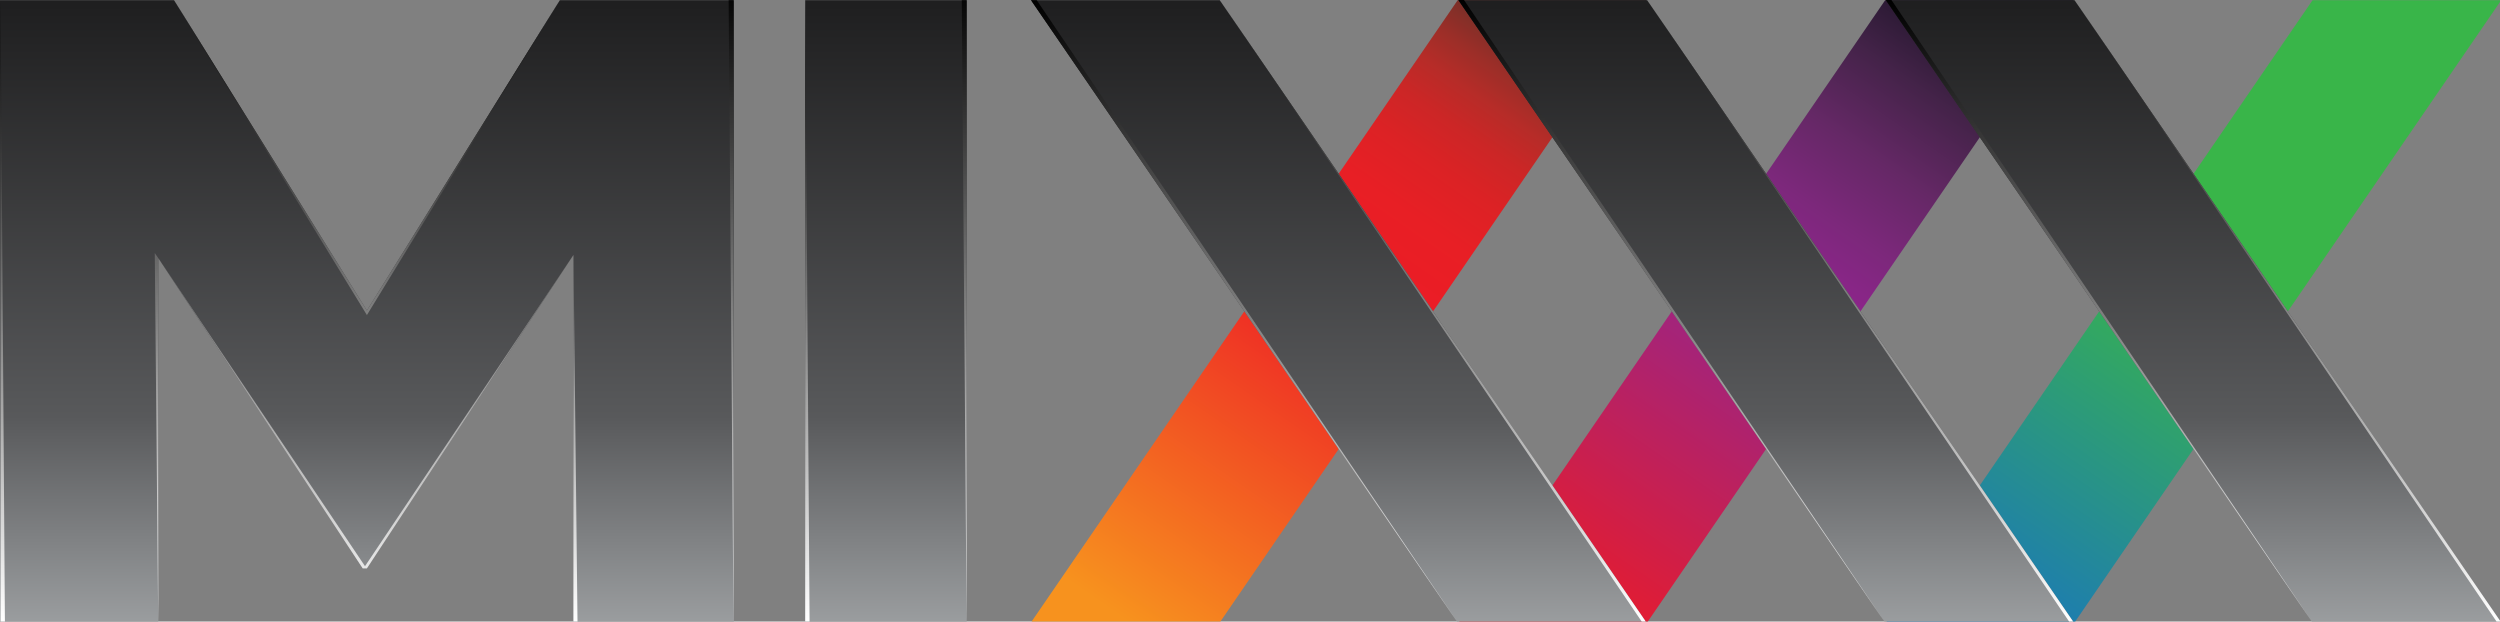 <?xml version="1.0" encoding="UTF-8"?>
<svg width="358pt" version="1.1" xmlns="http://www.w3.org/2000/svg" height="89pt" viewBox="0 0 358 89" xmlns:xlink="http://www.w3.org/1999/xlink">
 <rect x="0" y="0" width="358" height="89" fill="#808080" stroke="none"/>
 <defs>
  <linearGradient id="Grad0" y1="-0.146" x1="74.993" y2="88.767" gradientUnits="userSpaceOnUse" x2="13.486">
   <stop offset="47.8%" stop-color="#39b549" stop-opacity="1"/>
   <stop offset="100%" stop-color="#1a76bc" stop-opacity="1"/>
  </linearGradient>
  <linearGradient id="Grad1" y1="-0.15" x1="74.998" y2="88.767" gradientUnits="userSpaceOnUse" x2="13.488">
   <stop offset="0%" stop-color="#381f1f" stop-opacity="1"/>
   <stop offset="0.17%" stop-color="#3a1f20" stop-opacity="1"/>
   <stop offset="3.76%" stop-color="#5b2825" stop-opacity="1"/>
   <stop offset="7.57%" stop-color="#7c2f28" stop-opacity="1"/>
   <stop offset="11.73%" stop-color="#9b2e28" stop-opacity="1"/>
   <stop offset="16.26%" stop-color="#b62c28" stop-opacity="1"/>
   <stop offset="21.29%" stop-color="#cc2626" stop-opacity="1"/>
   <stop offset="27.1%" stop-color="#dc2225" stop-opacity="1"/>
   <stop offset="34.38%" stop-color="#e81f25" stop-opacity="1"/>
   <stop offset="47.8%" stop-color="#ed1b26" stop-opacity="1"/>
   <stop offset="100%" stop-color="#f7921e" stop-opacity="1"/>
  </linearGradient>
  <linearGradient id="Grad2" y1="-0.147" x1="74.992" y2="88.766" gradientUnits="userSpaceOnUse" x2="13.485">
   <stop offset="0%" stop-color="#120e1e" stop-opacity="1"/>
   <stop offset="2.31%" stop-color="#1b1426" stop-opacity="1"/>
   <stop offset="14.46%" stop-color="#442349" stop-opacity="1"/>
   <stop offset="25.52%" stop-color="#652866" stop-opacity="1"/>
   <stop offset="35.11%" stop-color="#7c287b" stop-opacity="1"/>
   <stop offset="42.86%" stop-color="#8b2589" stop-opacity="1"/>
   <stop offset="47.8%" stop-color="#91268f" stop-opacity="1"/>
   <stop offset="100%" stop-color="#ed1b26" stop-opacity="1"/>
  </linearGradient>
  <clipPath id="Clip0">
   <path d="M0 0 L358.182 0 L358.182 89.118 L0 89.118 L0 0 Z" transform="translate(0, 0.028)"/>
  </clipPath>
  <linearGradient id="Grad3" y1="0.247" x1="44.061" y2="93.878" gradientUnits="userSpaceOnUse" x2="44.061">
   <stop offset="0%" stop-color="#1f1f20" stop-opacity="1"/>
   <stop offset="0.556%" stop-color="#1f1f20" stop-opacity="1"/>
   <stop offset="63.333%" stop-color="#58595b" stop-opacity="1"/>
   <stop offset="100%" stop-color="#a5a8aa" stop-opacity="1"/>
  </linearGradient>
  <linearGradient id="Grad4" y1="0.247" x1="44.066" y2="93.878" gradientUnits="userSpaceOnUse" x2="44.066">
   <stop offset="0%" stop-color="#1f1f20" stop-opacity="1"/>
   <stop offset="0.556%" stop-color="#1f1f20" stop-opacity="1"/>
   <stop offset="63.333%" stop-color="#58595b" stop-opacity="1"/>
   <stop offset="100%" stop-color="#a5a8aa" stop-opacity="1"/>
  </linearGradient>
  <linearGradient id="Grad5" y1="0.247" x1="44.066" y2="93.878" gradientUnits="userSpaceOnUse" x2="44.066">
   <stop offset="0%" stop-color="#1f1f20" stop-opacity="1"/>
   <stop offset="0.556%" stop-color="#1f1f20" stop-opacity="1"/>
   <stop offset="63.333%" stop-color="#58595b" stop-opacity="1"/>
   <stop offset="100%" stop-color="#a5a8aa" stop-opacity="1"/>
  </linearGradient>
  <linearGradient id="Grad6" y1="0.247" x1="11.557" y2="93.878" gradientUnits="userSpaceOnUse" x2="11.557">
   <stop offset="0%" stop-color="#1f1f20" stop-opacity="1"/>
   <stop offset="0.556%" stop-color="#1f1f20" stop-opacity="1"/>
   <stop offset="63.333%" stop-color="#58595b" stop-opacity="1"/>
   <stop offset="100%" stop-color="#a5a8aa" stop-opacity="1"/>
  </linearGradient>
  <linearGradient id="Grad7" y1="0.247" x1="52.544" y2="93.878" gradientUnits="userSpaceOnUse" x2="52.544">
   <stop offset="0%" stop-color="#1f1f20" stop-opacity="1"/>
   <stop offset="0.556%" stop-color="#1f1f20" stop-opacity="1"/>
   <stop offset="63.333%" stop-color="#58595b" stop-opacity="1"/>
   <stop offset="100%" stop-color="#a5a8aa" stop-opacity="1"/>
  </linearGradient>
  <linearGradient id="Grad8" y1="90.637" x1="0.348" y2="-2.332" gradientUnits="userSpaceOnUse" x2="0.348">
   <stop offset="0%" stop-color="#ffffff" stop-opacity="1"/>
   <stop offset="100%" stop-color="#000000" stop-opacity="1"/>
  </linearGradient>
  <linearGradient id="Grad9" y1="90.637" x1="0.348" y2="-2.332" gradientUnits="userSpaceOnUse" x2="0.348">
   <stop offset="0%" stop-color="#ffffff" stop-opacity="1"/>
   <stop offset="100%" stop-color="#000000" stop-opacity="1"/>
  </linearGradient>
  <linearGradient id="Grad10" y1="88.656" x1="0.313" y2="1.172" gradientUnits="userSpaceOnUse" x2="0.313">
   <stop offset="0%" stop-color="#ffffff" stop-opacity="1"/>
   <stop offset="100%" stop-color="#000000" stop-opacity="1"/>
  </linearGradient>
  <linearGradient id="Grad11" y1="88.656" x1="0.312" y2="1.172" gradientUnits="userSpaceOnUse" x2="0.312">
   <stop offset="0%" stop-color="#ffffff" stop-opacity="1"/>
   <stop offset="100%" stop-color="#000000" stop-opacity="1"/>
  </linearGradient>
  <clipPath id="Clip1">
   <path d="M0 0 L88.123 0 L88.123 89.118 L0 89.118 L0 0 Z" transform="translate(147.641, 0.028)"/>
  </clipPath>
  <linearGradient id="Grad12" y1="89.118" x1="30.55" y2="-3.241" gradientUnits="userSpaceOnUse" x2="30.55">
   <stop offset="0%" stop-color="#ffffff" stop-opacity="1"/>
   <stop offset="100%" stop-color="#000000" stop-opacity="1"/>
  </linearGradient>
  <linearGradient id="Grad13" y1="90.026" x1="30.547" y2="0.105" gradientUnits="userSpaceOnUse" x2="30.547">
   <stop offset="0%" stop-color="#ffffff" stop-opacity="1"/>
   <stop offset="100%" stop-color="#000000" stop-opacity="1"/>
  </linearGradient>
  <clipPath id="Clip2">
   <path d="M0 0 L88.123 0 L88.123 89.118 L0 89.118 L0 0 Z" transform="translate(208.823, 0)"/>
  </clipPath>
  <linearGradient id="Grad14" y1="89.118" x1="30.549" y2="-3.241" gradientUnits="userSpaceOnUse" x2="30.549">
   <stop offset="0%" stop-color="#ffffff" stop-opacity="1"/>
   <stop offset="100%" stop-color="#000000" stop-opacity="1"/>
  </linearGradient>
  <linearGradient id="Grad15" y1="90.025" x1="30.549" y2="0.105" gradientUnits="userSpaceOnUse" x2="30.549">
   <stop offset="0%" stop-color="#ffffff" stop-opacity="1"/>
   <stop offset="100%" stop-color="#000000" stop-opacity="1"/>
  </linearGradient>
  <clipPath id="Clip3">
   <path d="M0 0 L88.123 0 L88.123 89.118 L0 89.118 L0 0 Z" transform="translate(270.034, 0)"/>
  </clipPath>
  <linearGradient id="Grad16" y1="89.118" x1="30.549" y2="-3.241" gradientUnits="userSpaceOnUse" x2="30.549">
   <stop offset="0%" stop-color="#ffffff" stop-opacity="1"/>
   <stop offset="100%" stop-color="#000000" stop-opacity="1"/>
  </linearGradient>
  <linearGradient id="Grad17" y1="90.025" x1="30.549" y2="0.105" gradientUnits="userSpaceOnUse" x2="30.549">
   <stop offset="0%" stop-color="#ffffff" stop-opacity="1"/>
   <stop offset="100%" stop-color="#000000" stop-opacity="1"/>
  </linearGradient>
  <linearGradient id="Grad18" y1="52.641" x1="0.292" y2="-37.899" gradientUnits="userSpaceOnUse" x2="0.292">
   <stop offset="0%" stop-color="#ffffff" stop-opacity="1"/>
   <stop offset="100%" stop-color="#000000" stop-opacity="1"/>
  </linearGradient>
  <linearGradient id="Grad19" y1="52.916" x1="0.248" y2="-35.326" gradientUnits="userSpaceOnUse" x2="0.248">
   <stop offset="0%" stop-color="#ffffff" stop-opacity="1"/>
   <stop offset="100%" stop-color="#000000" stop-opacity="1"/>
  </linearGradient>
  <linearGradient id="Grad20" y1="89.12" x1="27.626" y2="0.13" gradientUnits="userSpaceOnUse" x2="27.626">
   <stop offset="0%" stop-color="#ffffff" stop-opacity="1"/>
   <stop offset="100%" stop-color="#000000" stop-opacity="1"/>
  </linearGradient>
  <linearGradient id="Grad21" y1="53.389" x1="29.726" y2="-36.621" gradientUnits="userSpaceOnUse" x2="29.726">
   <stop offset="0%" stop-color="#ffffff" stop-opacity="1"/>
   <stop offset="100%" stop-color="#000000" stop-opacity="1"/>
  </linearGradient>
 </defs>
 <g id="Background">
  <path style="fill:url(#Grad0); fill-rule:nonzero;stroke:none;" id=" polygon460" d="M0 89.118 L61.111 0 L88.123 0 L27.023 89.118 L0 89.118 Z" transform="translate(270.048, 0.028)"/>
  <path style="fill:url(#Grad1); fill-rule:nonzero;stroke:none;" id=" polygon485" d="M0 89.118 L61.107 0 L88.134 0 L27.034 89.118 L0 89.118 Z" transform="translate(147.63, 0.028)"/>
  <path style="fill:url(#Grad2); fill-rule:nonzero;stroke:none;" id=" polygon504" d="M0 89.118 L61.11 0 L88.123 0 L27.022 89.118 L0 89.118 Z" transform="translate(208.845, 0.028)"/>
 </g>
 <g id="New Layer 1">
  <g id="Group9" clip-path="url(#Clip0)">
   <path style="fill:url(#Grad3); fill-rule:nonzero;stroke:none;" id=" polygon515" d="M88.123 89.118 L27.023 0 L0 0 L61.096 89.118 L88.123 89.118 Z" transform="translate(147.641, 0.028)"/>
   <path style="fill:url(#Grad4); fill-rule:nonzero;stroke:none;" id=" polygon524" d="M88.133 89.118 L27.022 0 L0 0 L61.11 89.118 L88.133 89.118 Z" transform="translate(208.845, 0.028)"/>
   <path style="fill:url(#Grad5); fill-rule:nonzero;stroke:none;" id=" polygon533" d="M88.134 89.118 L27.023 0 L0 0 L61.111 89.118 L88.134 89.118 Z" transform="translate(270.048, 0.028)"/>
   <path style="fill:url(#Grad6); fill-rule:evenodd;stroke:none;" id=" rect542" d="M0 0 L23.115 0 L23.115 89.118 L0 89.118 L0 0 Z" transform="translate(115.307, 0.028)"/>
   <path style="fill:url(#Grad7); fill-rule:nonzero;stroke:none;" id=" polygon551" d="M22.665 89.118 L22.665 36.93 L51.941 81.368 L52.538 81.368 L82.118 36.478 L82.118 89.118 L105.087 89.118 L105.087 0 L80.171 0 L52.538 44.437 L24.919 0 L0 0 L0 89.118 L22.665 89.118 Z" transform="translate(0, 0.028)"/>
  </g>
 </g>
 <g id="New Layer 2">
  <path style="fill:url(#Grad8); fill-rule:nonzero;stroke:none;" id=" polygon569" d="M0.696 89.118 L0.696 0 L0 0 L0.696 89.118 Z" transform="translate(137.725, 0.028)"/>
  <path style="fill:url(#Grad9); fill-rule:nonzero;stroke:none;" id=" polygon576" d="M0.697 89.118 L0.697 0 L0 0 L0.697 89.118 Z" transform="translate(104.34, 0.028)"/>
  <path style="fill:url(#Grad10); fill-rule:nonzero;stroke:none;" id=" polygon583" d="M0.625 89.118 L0 0 L0 89.118 L0.625 89.118 Z" transform="translate(115.307, 0.028)"/>
  <path style="fill:url(#Grad11); fill-rule:nonzero;stroke:none;" id=" polygon590" d="M0.625 89.118 L0 0 L0 89.118 L0.625 89.118 Z" transform="translate(0.079, 0.028)"/>
  <g id="g592" clip-path="url(#Clip1)">
   <path style="fill:url(#Grad12); fill-rule:nonzero;stroke:none;" id=" polygon599" d="M61.1 89.118 L0 0 L60.524 89.118 L61.1 89.118 Z" transform="translate(174.664, 0.028)"/>
   <path style="fill:url(#Grad13); fill-rule:nonzero;stroke:none;" id=" polygon606" d="M0.821 0 L0 0 L61.096 89.118 L0.821 0 Z" transform="translate(147.641, 0.028)"/>
  </g>
  <g id="g608" clip-path="url(#Clip2)">
   <path style="fill:url(#Grad14); fill-rule:nonzero;stroke:none;" id=" polygon615" d="M61.1 89.118 L0 0 L60.525 89.118 L61.1 89.118 Z" transform="translate(235.846, 0)"/>
   <path style="fill:url(#Grad15); fill-rule:nonzero;stroke:none;" id=" polygon622" d="M0.822 0 L0 0 L61.097 89.118 L0.822 0 Z" transform="translate(208.823, 0)"/>
  </g>
  <g id="g624" clip-path="url(#Clip3)">
   <path style="fill:url(#Grad16); fill-rule:nonzero;stroke:none;" id=" polygon631" d="M61.1 89.118 L0 0 L60.525 89.118 L61.1 89.118 Z" transform="translate(297.057, 0)"/>
   <path style="fill:url(#Grad17); fill-rule:nonzero;stroke:none;" id=" polygon638" d="M0.821 0 L0 0 L61.097 89.118 L0.821 0 Z" transform="translate(270.034, 0)"/>
  </g>
  <path style="fill:url(#Grad18); fill-rule:nonzero;stroke:none;" id=" polygon645" d="M0 0 L0 52.64 L0.583 52.64 L0 0 Z" transform="translate(82.118, 36.506)"/>
  <path style="fill:url(#Grad19); fill-rule:nonzero;stroke:none;" id=" polygon652" d="M0.497 52.916 L0.497 0.728 L0 0 L0.497 52.916 Z" transform="translate(22.163, 36.23)"/>
  <path style="fill:url(#Grad20); fill-rule:nonzero;stroke:none;" id=" polygon659" d="M27.622 45.09 L55.252 0 L27.619 44.437 L0 0 L27.622 45.09 Z" transform="translate(24.919, 0.028)"/>
  <path style="fill:url(#Grad21); fill-rule:nonzero;stroke:none;" id=" polygon666" d="M0 0.452 L29.276 44.89 L29.873 44.89 L59.453 0 L29.603 44.57 L0 0.452 Z" transform="translate(22.665, 36.506)"/>
 </g>
</svg>

